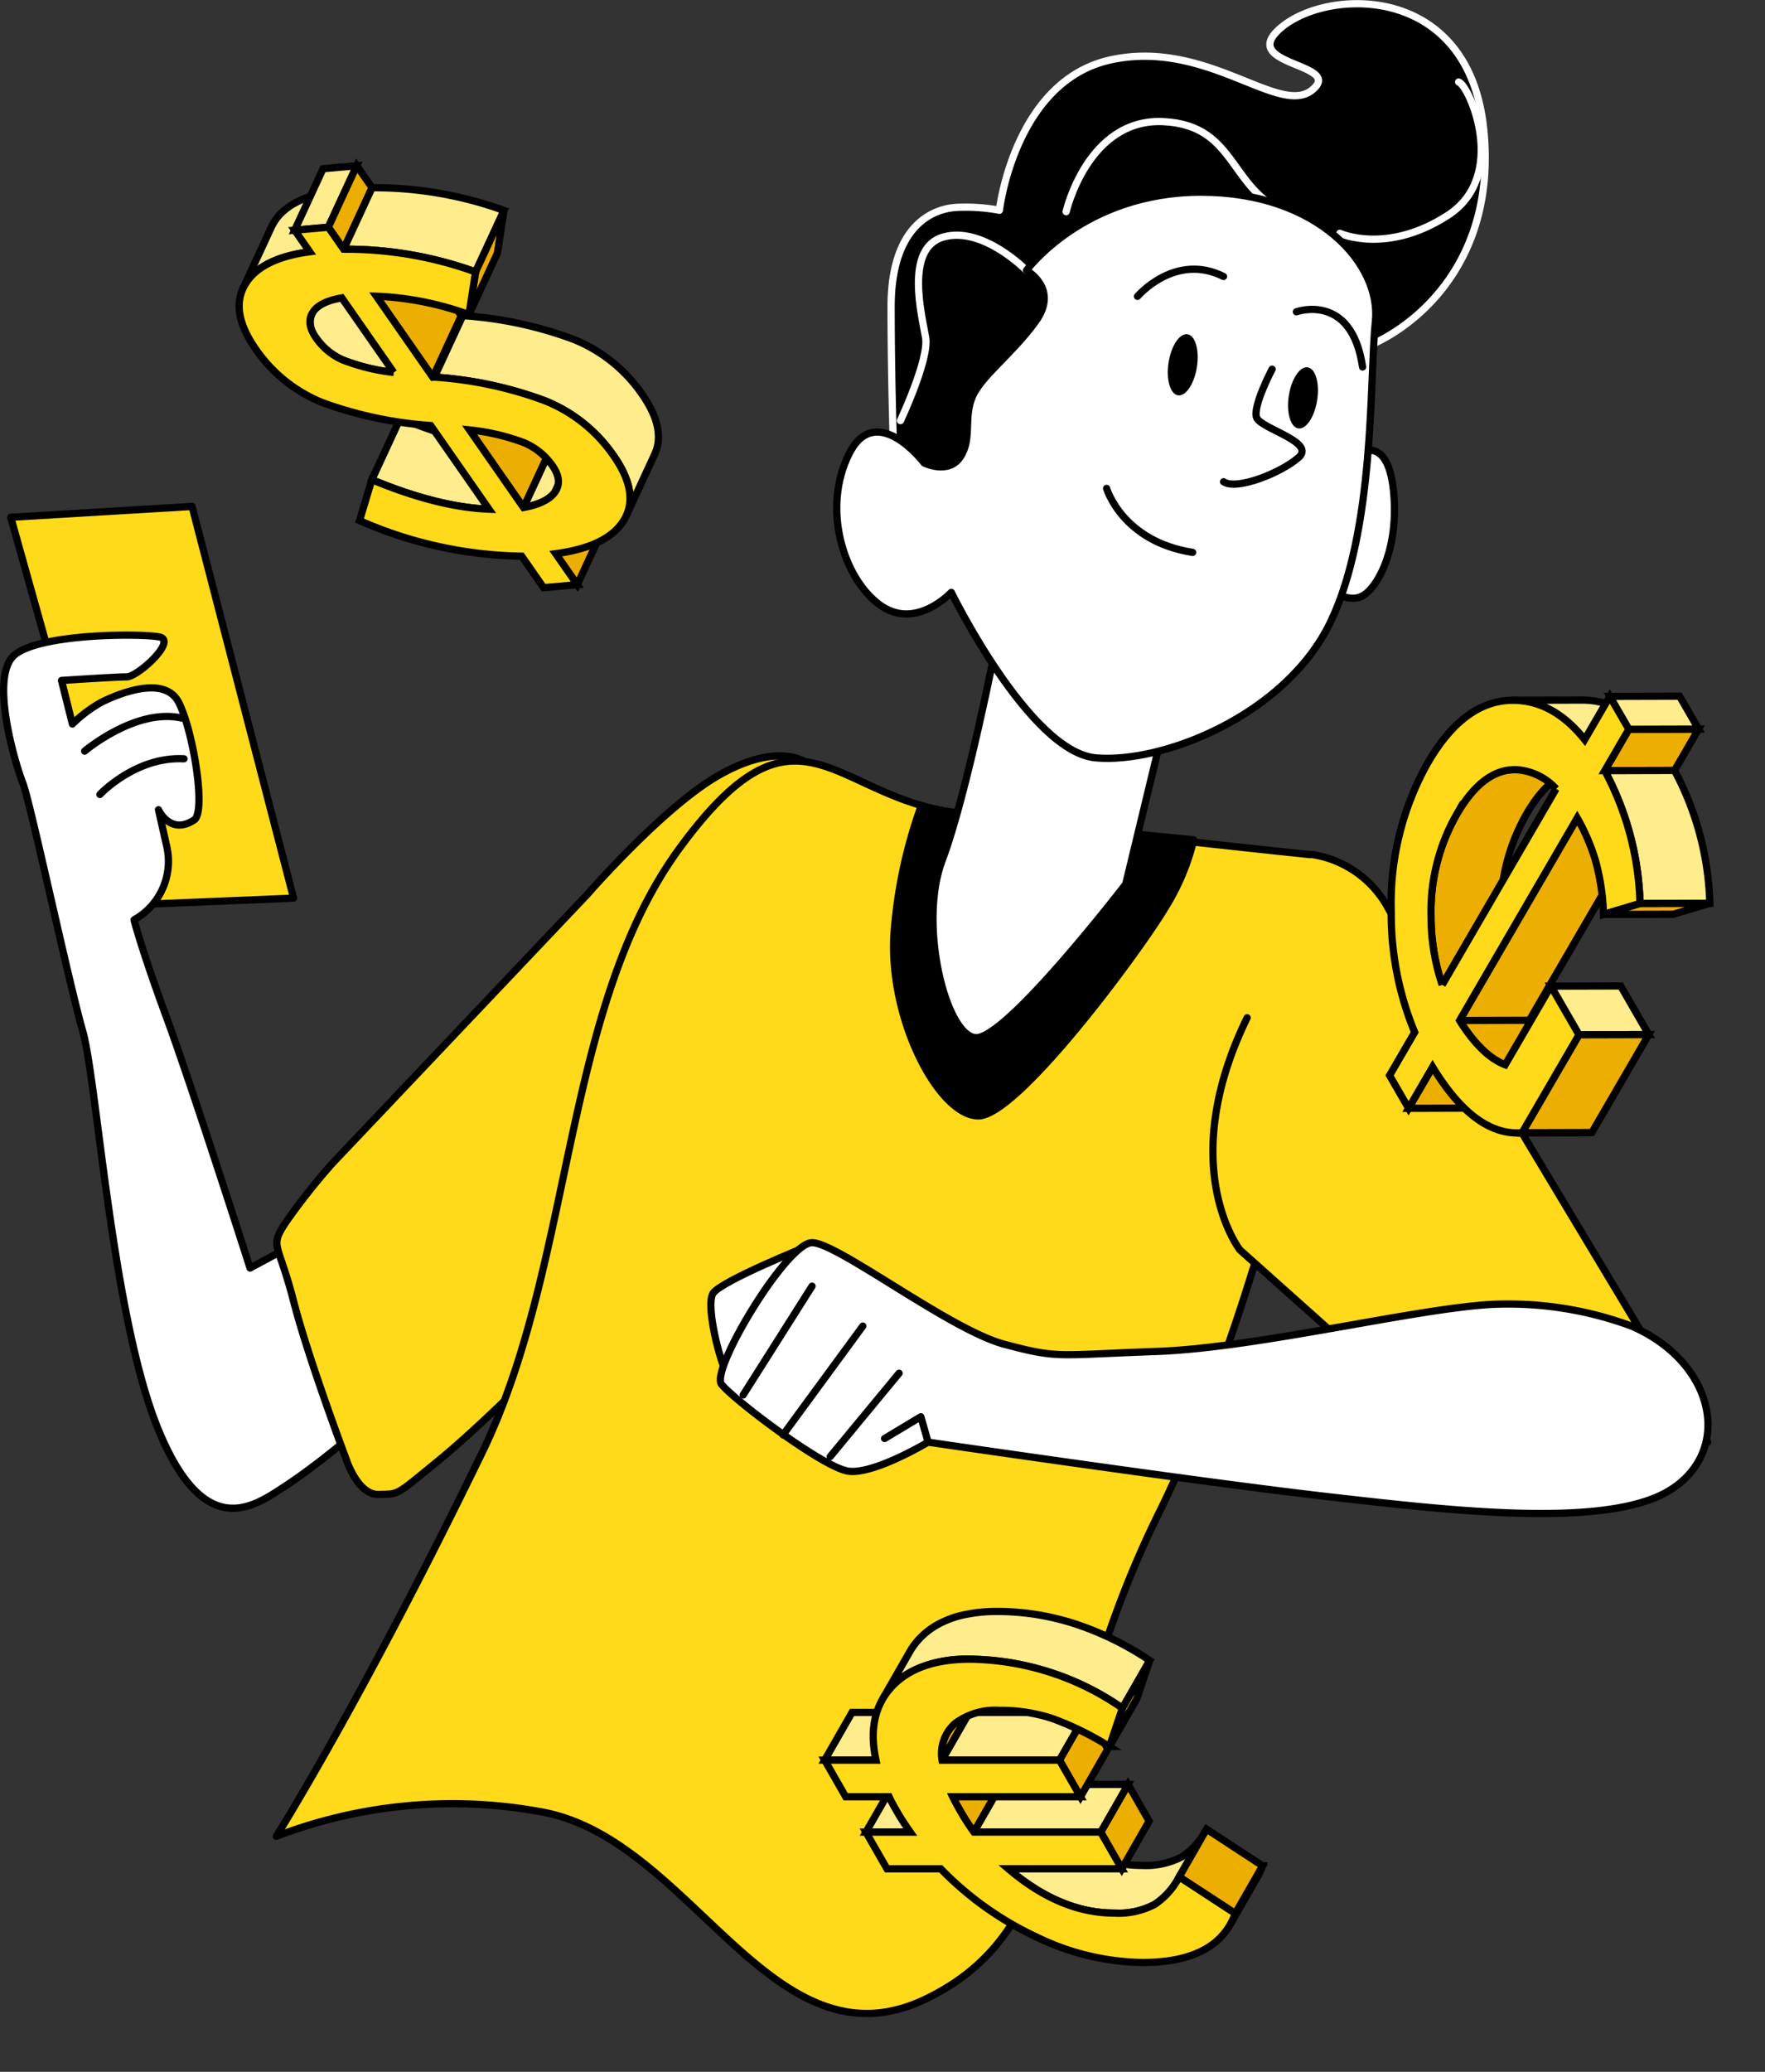 <svg xmlns="http://www.w3.org/2000/svg" width="244.145" height="286.508" viewBox="0 0 244.145 286.508">
  <rect x="0" y="0" width="244.145" height="286.508" fill="#333333" stroke="none"/>
  <g id="Grupo_3267" data-name="Grupo 3267" transform="translate(-1306.211 -2525.286)">
    <g id="Grupo_3066" data-name="Grupo 3066" transform="translate(1113.938 2358.887)">
      <g id="Grupo_3057" data-name="Grupo 3057" transform="translate(315.535 166.911)">
        <path id="Trazado_7873" data-name="Trazado 7873" d="M254.135,230.842s-.416-10.818-.416-22.051,5.825-13.731,9.57-13.731a25.12,25.12,0,0,1,5.408.416s2.082-17.892,15.4-20.8,23.3,7.906,27.876,4.161-10.816-3.329-4.159-8.739,25.8-5.824,27.876,14.147-11.649,29.125-18.306,30.79-15.81-10.4-24.549-9.986-7.49,10.4-12.9,14.561-9.569,2.082-9.569,7.49-2.5,8.323-9.153,8.739S254.135,230.842,254.135,230.842Z" transform="translate(-253.719 -166.911)" stroke="#fff" stroke-linecap="round" stroke-linejoin="round" stroke-width="1"/>
        <path id="Trazado_7874" data-name="Trazado 7874" d="M284.431,193.19s6.475,2.989,14.945-2.49,2.989-17.934,1.494-18.432" transform="translate(-222.362 -161.439)" fill="none" stroke="#fff" stroke-linecap="round" stroke-linejoin="round" stroke-width="1"/>
        <path id="Trazado_7875" data-name="Trazado 7875" d="M265.7,187.44s2.989-12.951,13.45-12.453,8.967,9.964,17.934,12.953" transform="translate(-241.488 -158.679)" fill="none" stroke="#fff" stroke-linecap="round" stroke-linejoin="round" stroke-width="1"/>
        <path id="Trazado_7876" data-name="Trazado 7876" d="M271.787,187.623s-5.97-6.132-11.449-4.636-2.989,10.958-2.492,13.947-3.486,11.457-3.486,11.457" transform="translate(-253.065 -150.737)" fill="none" stroke="#fff" stroke-linecap="round" stroke-linejoin="round" stroke-width="1"/>
      </g>
      <g id="Grupo_3060" data-name="Grupo 3060" transform="translate(193.175 236.429)">
        <path id="Trazado_7877" data-name="Trazado 7877" d="M193.465,202.813l15.046,53.665,24.074-1-14.043-54.166Z" transform="translate(-192.878 -201.308)" fill="#ffda1a" stroke="#000" stroke-linecap="round" stroke-linejoin="round" stroke-width="1"/>
        <g id="Grupo_3059" data-name="Grupo 3059" transform="translate(0 17.806)">
          <g id="Grupo_3058" data-name="Grupo 3058">
            <path id="Trazado_7878" data-name="Trazado 7878" d="M233.383,294.124l-6.52,3.513s-8.025-25.077-11.536-34.608-4.513-13.541-4.513-13.541l.166-.1a9.255,9.255,0,0,0,4.365-10.024l-1.148-5.105s1.609,3.6,4.935,1.409c1.673-1.1-.109-12.2-2.116-16.21s-8.711-1.067-10.717-.065a18.79,18.79,0,0,0-4.012,3.009l-1.506-6.019s7.524-.5,9.028-.5,7.023-5.016,4.515-5.517-16.552-.5-20.062,2.508.178,15.224,1.181,17.732,6.257,27.215,8.264,34.236,4.057,39.595,10.491,55.19,13.277,10.515,17.336,7.885c7.317-4.739,17.328-14.083,17.328-14.083Z" transform="translate(-193.175 -210.119)" fill="#fff" stroke="#000" stroke-linecap="round" stroke-linejoin="round" stroke-width="1"/>
            <path id="Trazado_7879" data-name="Trazado 7879" d="M198.52,220.477s7.049-5.992,13.393-4.582" transform="translate(-187.717 -204.441)" fill="none" stroke="#000" stroke-linecap="round" stroke-linejoin="round" stroke-width="1"/>
            <path id="Trazado_7880" data-name="Trazado 7880" d="M199.566,223.519s4.935-5.285,11.631-4.933" transform="translate(-186.649 -201.492)" fill="none" stroke="#000" stroke-linecap="round" stroke-linejoin="round" stroke-width="1"/>
          </g>
          <path id="Trazado_7881" data-name="Trazado 7881" d="M272.278,219.74c-7.689,4.445-18.071,16.409-18.071,16.409l-35.244,37.169a89.141,89.141,0,0,0-6.52,8.258c-2.2,3.4-.987,2.568,1.12,10.742s7.307,21.952,7.307,21.952,1.576,4.945,4.493,4.848,2.192.27,8.4-4.8S250.2,298.84,250.2,298.84s15.046-29.088,19.058-47.645c3.073-14.214,18.934-28.323,15.71-32.827C284.225,217.315,279.967,215.294,272.278,219.74Z" transform="translate(-173.875 -200.29)" fill="#ffda1a" stroke="#000" stroke-linecap="round" stroke-linejoin="round" stroke-width="1"/>
        </g>
      </g>
      <path id="Trazado_7882" data-name="Trazado 7882" d="M355.351,230.974s-33.707-3.469-50.35-5.965-21.366-17.134-37.593,5.022-14.585,57.417-27.314,83.6c-16.849,34.662-28.454,53.029-28.454,53.029a67.961,67.961,0,0,1,36.7-3.383c20.8,3.745,31.833,36.182,53.177,25.851s15.556-33.472,32.2-67.174,25.38-84.048,25.38-86.96S355.351,230.974,355.351,230.974Z" transform="translate(18.854 53.682)" fill="#ffda1a" stroke="#000" stroke-linecap="round" stroke-linejoin="round" stroke-width="1"/>
      <path id="Trazado_7883" data-name="Trazado 7883" d="M295.4,226.4c-10.04-.962-23.933-2.4-33.539-3.842-1.4-.21-2.809-.439-4.22-.673a66.612,66.612,0,0,0-3.684,17.316c-.833,12.065,6.241,25.38,11.649,25.38s22.053-22.468,25.8-28.708A31.706,31.706,0,0,0,295.4,226.4Z" transform="translate(61.993 56.131)" stroke="#000" stroke-linecap="round" stroke-linejoin="round" stroke-width="1"/>
      <path id="Trazado_7884" data-name="Trazado 7884" d="M265.354,210.691s-4.159,21.219-7.488,29.957.416,24.133,4.576,24.547,20.8-21.219,20.8-21.219l5.825-24.133S267.852,214.02,265.354,210.691Z" transform="translate(64.743 44.7)" fill="#fff" stroke="#000" stroke-linecap="round" stroke-linejoin="round" stroke-width="1"/>
      <g id="Grupo_3061" data-name="Grupo 3061" transform="translate(285.511 284.576)">
        <path id="Trazado_7885" data-name="Trazado 7885" d="M289.509,225.132a14.418,14.418,0,0,1,10.531,7.524c4.012,7.021,44.135,73.726,44.135,73.726L317.094,313.4l-37.617-33.6s-9.028-11.536,1-32.1" transform="translate(-201.205 -225.132)" fill="#ffda1a" stroke="#000" stroke-linecap="round" stroke-linejoin="round" stroke-width="1"/>
        <path id="Trazado_7886" data-name="Trazado 7886" d="M249,256.4s-9.6,8.591-10.109,10.614,5.055,10.109,6.571,10.616,2.023-4.045,1.517-6.068-1.517-5.053-1.517-5.053l5.561-6.571S253.049,257.411,249,256.4Z" transform="translate(-127.758 -271.958) rotate(20)" fill="#fff" stroke="#000" stroke-linecap="round" stroke-linejoin="round" stroke-width="1"/>
        <path id="Trazado_7887" data-name="Trazado 7887" d="M368.065,263.221a49.254,49.254,0,0,0-19.058-3.009c-10.533.5-32.6,6.019-46.643,6.52s-13.543,1-21.065-1-23.072-14.044-26.582-14.044-14.042,17.554-12.538,19.561,14.044,11.536,17.554,12.037,11.033-4.012,11.033-4.012,37.617,5.515,55.169,7.522,39.121,4.513,47.647-1S379.6,268.237,368.065,263.221Z" transform="translate(-235.627 -198.021)" fill="#fff" stroke="#000" stroke-linecap="round" stroke-linejoin="round" stroke-width="1"/>
        <line id="Línea_116" data-name="Línea 116" x1="9.529" y2="15.046" transform="translate(9.561 59.683)" fill="none" stroke="#000" stroke-linecap="round" stroke-linejoin="round" stroke-width="1"/>
        <line id="Línea_117" data-name="Línea 117" x1="11.034" y2="15.046" transform="translate(15.078 65.2)" fill="none" stroke="#000" stroke-linecap="round" stroke-linejoin="round" stroke-width="1"/>
        <line id="Línea_118" data-name="Línea 118" x1="9.529" y2="11.535" transform="translate(21.598 71.72)" fill="none" stroke="#000" stroke-linecap="round" stroke-linejoin="round" stroke-width="1"/>
        <path id="Trazado_7888" data-name="Trazado 7888" d="M259.291,267.108l-1-3.511-5.015,3.009" transform="translate(-224.151 -185.859)" fill="none" stroke="#000" stroke-linecap="round" stroke-linejoin="round" stroke-width="1"/>
      </g>
      <g id="Grupo_3062" data-name="Grupo 3062" transform="translate(308.01 192.978)">
        <path id="Trazado_7889" data-name="Trazado 7889" d="M287.522,197.986s4.159-2.914,4.992,4.992-2.08,13.314-4.161,14.563-4.576-.833-4.576-.833Z" transform="translate(-215.505 -161.786)" fill="#fff" stroke="#000" stroke-linecap="round" stroke-linejoin="round" stroke-width="1"/>
        <path id="Trazado_7890" data-name="Trazado 7890" d="M262.1,217.256s-6.657-8.737-10.4-1.247-.833,17.059,4.159,20.8,9.986-1.663,9.986-1.663,10.818,22.051,19.972,22.884,26.214-5.825,32.455-18.723,5.408-33.7,6.241-41.608-7.906-17.892-24.133-17.892-24.133,10.818-24.133,10.818,4.578,2.5,1.249,7.074-7.49,7.49-8.739,10.4,0,5.824-1.663,8.32S262.1,217.256,262.1,217.256Z" transform="translate(-249.996 -179.809)" fill="#fff" stroke="#000" stroke-linecap="round" stroke-linejoin="round" stroke-width="1"/>
        <path id="Trazado_7891" data-name="Trazado 7891" d="M276.685,194.059c-.362,2.332-1.532,4.089-2.615,3.921s-1.667-2.195-1.306-4.527,1.532-4.086,2.615-3.919S277.047,191.726,276.685,194.059Z" transform="translate(-226.858 -169.891)"/>
        <path id="Trazado_7892" data-name="Trazado 7892" d="M284.916,196.326c-.36,2.332-1.532,4.086-2.613,3.919s-1.669-2.195-1.308-4.527,1.532-4.086,2.615-3.919S285.278,193.993,284.916,196.326Z" transform="translate(-218.454 -167.579)"/>
        <path id="Trazado_7893" data-name="Trazado 7893" d="M270.584,188.832s5.188-6.105,11.9-2.747" transform="translate(-228.975 -174.431)" fill="none" stroke="#000" stroke-linecap="round" stroke-linejoin="round" stroke-width="1"/>
        <path id="Trazado_7894" data-name="Trazado 7894" d="M281.458,188.158s7.631-2.747,9.157,7.631" transform="translate(-217.872 -171.62)" fill="none" stroke="#000" stroke-linecap="round" stroke-linejoin="round" stroke-width="1"/>
        <path id="Trazado_7895" data-name="Trazado 7895" d="M283.19,191.919s-2.747,5.19-2.136,6.716,8.24,3.357,5.8,5.493-8.547,4.58-10.378,3.359" transform="translate(-222.961 -167.445)" fill="none" stroke="#000" stroke-linecap="round" stroke-linejoin="round" stroke-width="1"/>
        <path id="Trazado_7896" data-name="Trazado 7896" d="M268.469,200.075s2.138,7.326,11.906,8.852" transform="translate(-231.134 -159.117)" fill="none" stroke="#000" stroke-linecap="round" stroke-linejoin="round" stroke-width="1"/>
      </g>
    </g>
    <g id="_002-simbolo-del-euro" data-name="002-simbolo-del-euro" transform="translate(1416.033 2761.416) rotate(-30)">
      <g id="Grupo_3164" data-name="Grupo 3164" transform="translate(0 0)">
        <g id="Grupo_3149" data-name="Grupo 3149" transform="translate(0.017 16.078)">
          <path id="Trazado_7998" data-name="Trazado 7998" d="M5.823,18.271,12.4,14.451l5.311,3.066-6.575,3.821Z" transform="translate(-5.823 -14.451)" fill="#ffec8c" stroke="#000" stroke-width="1"/>
        </g>
        <g id="Grupo_3150" data-name="Grupo 3150" transform="translate(0.049 4.603)">
          <path id="Trazado_7999" data-name="Trazado 7999" d="M5.85,8.671l6.575-3.821L18.57,8.4,12,12.219Z" transform="translate(-5.85 -4.851)" fill="#ffec8c" stroke="#000" stroke-width="1"/>
        </g>
        <g id="Grupo_3151" data-name="Grupo 3151" transform="translate(12.781 17.842)">
          <path id="Trazado_8000" data-name="Trazado 8000" d="M16.569,19.747l6.575-3.821c-.041.525-.063,1.334-.067,2.452a29.075,29.075,0,0,0,.17,3.251l-6.575,3.821A29.049,29.049,0,0,1,16.5,22.2C16.505,21.082,16.528,20.272,16.569,19.747Z" transform="translate(-16.502 -15.926)" fill="#ecae00" stroke="#000" stroke-width="1"/>
        </g>
        <g id="Grupo_3152" data-name="Grupo 3152" transform="translate(37.246 51.37)">
          <path id="Trazado_8001" data-name="Trazado 8001" d="M43.544,44.949,36.969,48.77a9.817,9.817,0,0,0,1.379-.973l6.575-3.821A9.818,9.818,0,0,1,43.544,44.949Z" transform="translate(-36.969 -43.976)" fill="#ff5766" stroke="#000" stroke-width="1"/>
        </g>
        <g id="Grupo_3153" data-name="Grupo 3153" transform="translate(14.533 30.32)">
          <path id="Trazado_8002" data-name="Trazado 8002" d="M44.3,39.243l-6.575,3.821a10.132,10.132,0,0,1-4.671,1.509,10.722,10.722,0,0,1-5.464-1.76q-6.448-3.723-9.619-12.626l6.575-3.821q3.167,8.889,9.619,12.626a10.72,10.72,0,0,0,5.464,1.761A10.133,10.133,0,0,0,44.3,39.243Z" transform="translate(-17.967 -26.365)" fill="#ffec8c" stroke="#000" stroke-width="1"/>
        </g>
        <g id="Grupo_3154" data-name="Grupo 3154" transform="translate(28.122 32.314)">
          <path id="Trazado_8003" data-name="Trazado 8003" d="M29.353,31.855l6.575-3.821-.017,5.852-6.575,3.821Z" transform="translate(-29.336 -28.034)" fill="#ecae00" stroke="#000" stroke-width="1"/>
        </g>
        <g id="Grupo_3155" data-name="Grupo 3155" transform="translate(12.951 23.546)">
          <path id="Trazado_8004" data-name="Trazado 8004" d="M16.644,24.519,23.219,20.7l15.188,8.769-6.575,3.821Z" transform="translate(-16.644 -20.698)" fill="#ffec8c" stroke="#000" stroke-width="1"/>
        </g>
        <g id="Grupo_3156" data-name="Grupo 3156" transform="translate(34.442 43.106)">
          <path id="Trazado_8005" data-name="Trazado 8005" d="M34.623,40.883,41.2,37.062l4.183,8.265-6.575,3.821Z" transform="translate(-34.623 -37.062)" fill="#ecae00" stroke="#000" stroke-width="1"/>
        </g>
        <g id="Grupo_3157" data-name="Grupo 3157" transform="translate(14.105 9.823)">
          <path id="Trazado_8006" data-name="Trazado 8006" d="M20.058,13.039l6.575-3.821a6.192,6.192,0,0,0-2.449,2.9L17.61,15.934A6.192,6.192,0,0,1,20.058,13.039Z" transform="translate(-17.61 -9.218)" fill="#ecae00" stroke="#000" stroke-width="1"/>
        </g>
        <g id="Grupo_3158" data-name="Grupo 3158" transform="translate(28.155 20.839)">
          <path id="Trazado_8007" data-name="Trazado 8007" d="M29.38,22.255l6.575-3.821-.017,5.84L29.364,28.1Z" transform="translate(-29.364 -18.434)" fill="#ecae00" stroke="#000" stroke-width="1"/>
        </g>
        <g id="Grupo_3159" data-name="Grupo 3159" transform="translate(14.105 12.718)">
          <path id="Trazado_8008" data-name="Trazado 8008" d="M17.61,15.461l6.575-3.821,14.066,8.121-6.575,3.821Z" transform="translate(-17.61 -11.64)" fill="#ffec8c" stroke="#000" stroke-width="1"/>
        </g>
        <path id="Exclusión_1" data-name="Exclusión 1" d="M28.125,22.792A37.849,37.849,0,0,0,13.257,6.382h0A16.714,16.714,0,0,0,5.041,3.821a10.417,10.417,0,0,0-3.083.459A9.586,9.586,0,0,0,0,5.136L6.571,1.317A9.6,9.6,0,0,1,8.532.459,10.417,10.417,0,0,1,11.615,0,13.3,13.3,0,0,1,15.56.64a21.349,21.349,0,0,1,4.272,1.921,34.5,34.5,0,0,1,4.454,3.062A35.666,35.666,0,0,1,28.25,9.381a42.352,42.352,0,0,1,6.45,9.59l-6.575,3.821Z" transform="translate(11.179 0)" fill="#ffec8c" stroke="#000" stroke-width="1"/>
        <g id="Grupo_3161" data-name="Grupo 3161" transform="translate(35.097 18.971)">
          <path id="Trazado_8010" data-name="Trazado 8010" d="M39.378,20.692l6.575-3.821-4.206,3.7-6.575,3.821Z" transform="translate(-35.171 -16.871)" fill="#ecae00" stroke="#000" stroke-width="1"/>
        </g>
        <g id="Grupo_3162" data-name="Grupo 3162" transform="translate(0 3.821)">
          <path id="Trazado_8011" data-name="Trazado 8011" d="M30.244,6.757a37.722,37.722,0,0,1,14.868,16.41l-4.206,3.7a41.621,41.621,0,0,0-4.921-7.331,22.977,22.977,0,0,0-5.764-4.619,9.263,9.263,0,0,0-6.18-1.5,5.56,5.56,0,0,0-4.126,3.5l14.066,8.121-.017,5.84L18.657,22.038c-.041.525-.063,1.334-.067,2.452a29.049,29.049,0,0,0,.17,3.251l15.188,8.769-.017,5.852-13.59-7.846q3.166,8.889,9.619,12.626a10.722,10.722,0,0,0,5.464,1.76,10.26,10.26,0,0,0,4.827-1.6l4.183,8.264q-5.517,4.63-14.5-.554a34.434,34.434,0,0,1-10.9-10.337,44.892,44.892,0,0,1-6.789-14.831l-6.442-3.72.017-5.852,5.311,3.066c-.106-1.147-.173-2.27-.169-3.354s.025-1.871.076-2.344l-5.2-3L5.858,8.8,12,12.347q1.971-6.128,6.942-7.692,4.986-1.543,11.3,2.1Z" transform="translate(-5.809 -4.196)" fill="#ffda1a" stroke="#000" stroke-width="1"/>
        </g>
      </g>
    </g>
    <g id="_001-simbolo-del-dolar" data-name="001-simbolo-del-dolar" transform="matrix(0.819, -0.574, 0.574, 0.819, 1331.413, 2562.272)">
      <g id="Grupo_3148" data-name="Grupo 3148" transform="translate(0 0)">
        <g id="Grupo_3132" data-name="Grupo 3132" transform="translate(19.573 57.351)">
          <path id="Trazado_7982" data-name="Trazado 7982" d="M23.99,46.62l8.1-4.706-.015,5.226-8.1,4.706Z" transform="translate(-23.975 -41.914)" fill="#ecae00" stroke="#000" stroke-width="1"/>
        </g>
        <g id="Grupo_3133" data-name="Grupo 3133" transform="translate(4.639 34.381)">
          <path id="Trazado_7983" data-name="Trazado 7983" d="M13.321,30.234l8.1-4.706q5.3,8.36,10.924,12.639l-8.1,4.706Q18.618,38.59,13.321,30.234Z" transform="translate(-13.321 -25.528)" fill="#ffec8c" stroke="#000" stroke-width="1"/>
        </g>
        <g id="Grupo_3134" data-name="Grupo 3134" transform="translate(19.61 49.568)">
          <path id="Trazado_7984" data-name="Trazado 7984" d="M24,41.068l8.1-4.706c2.018.926,3.621,1.176,4.811.737l-8.1,4.706C27.623,42.244,26.019,41.994,24,41.068Z" transform="translate(-24.001 -36.362)" fill="#ffec8c" stroke="#000" stroke-width="1"/>
        </g>
        <g id="Grupo_3135" data-name="Grupo 3135" transform="translate(24.42 50.103)">
          <path id="Trazado_7985" data-name="Trazado 7985" d="M35.963,36.744l-8.1,4.706a2.74,2.74,0,0,1-.432.2l8.1-4.706A2.733,2.733,0,0,0,35.963,36.744Z" transform="translate(-27.433 -36.744)" fill="#73bd1e" stroke="#000" stroke-width="1"/>
        </g>
        <g id="Grupo_3136" data-name="Grupo 3136" transform="translate(19.61 36.488)">
          <path id="Trazado_7986" data-name="Trazado 7986" d="M24.038,31.737l8.1-4.706L32.1,40.11,24,44.816Z" transform="translate(-24.001 -27.031)" fill="#ecae00" stroke="#000" stroke-width="1"/>
        </g>
        <g id="Grupo_3137" data-name="Grupo 3137" transform="translate(19.672 27.624)">
          <path id="Trazado_7987" data-name="Trazado 7987" d="M24.046,25.413,27.98,22.75l4.164-2.043.183.106-8.1,4.706Z" transform="translate(-24.046 -20.707)" fill="#ecc600" stroke="#000" stroke-width="1"/>
        </g>
        <g id="Grupo_3138" data-name="Grupo 3138" transform="translate(9.571 10.892)">
          <path id="Trazado_7988" data-name="Trazado 7988" d="M18.2,13.476l8.1-4.706a3.18,3.18,0,0,0-1.356,3.006,8.833,8.833,0,0,0,1.248,4.576A28.208,28.208,0,0,0,31,21.859l-8.1,4.706a28.212,28.212,0,0,1-4.809-5.507,8.835,8.835,0,0,1-1.248-4.576A3.181,3.181,0,0,1,18.2,13.476Z" transform="translate(-16.84 -8.771)" fill="#ffec8c" stroke="#000" stroke-width="1"/>
        </g>
        <path id="Unión_4" data-name="Unión 4" d="M14.066,27.855a20.99,20.99,0,0,0-3.4-11.67A53.964,53.964,0,0,0,0,4.706L8.1,0a53.97,53.97,0,0,1,10.67,11.48,20.994,20.994,0,0,1,3.4,11.67q-.017,5.841-3.334,7.774l-8.1,4.706Q14.049,33.7,14.066,27.855Z" transform="translate(19.856 27.73)" fill="#ffec8c" stroke="#000" stroke-width="1"/>
        <g id="Grupo_3141" data-name="Grupo 3141" transform="translate(19.672 13.969)">
          <path id="Trazado_7991" data-name="Trazado 7991" d="M24.084,15.671l8.1-4.706-.039,13.655-8.1,4.706Z" transform="translate(-24.046 -10.965)" fill="#ecae00" stroke="#000" stroke-width="1"/>
        </g>
        <g id="Grupo_3142" data-name="Grupo 3142" transform="translate(5.221 1.594)">
          <path id="Trazado_7992" data-name="Trazado 7992" d="M13.736,7.745l8.1-4.706q.236-.138.489-.255,3.826-1.8,9.976,1.4L24.2,8.888Q18.057,5.7,14.225,7.49q-.253.118-.489.255Z" transform="translate(-13.736 -2.137)" fill="#ffec8c" stroke="#000" stroke-width="1"/>
        </g>
        <g id="Grupo_3143" data-name="Grupo 3143" transform="translate(15.697)">
          <path id="Trazado_7993" data-name="Trazado 7993" d="M21.21,5.706,29.308,1l4.047,2.336-8.1,4.706Z" transform="translate(-21.21 -1)" fill="#ffec8c" stroke="#000" stroke-width="1"/>
        </g>
        <g id="Grupo_3144" data-name="Grupo 3144" transform="translate(19.733 2.336)">
          <path id="Trazado_7994" data-name="Trazado 7994" d="M24.1,7.373l8.1-4.706-.011,3.709-8.1,4.706Z" transform="translate(-24.089 -2.667)" fill="#ecae00" stroke="#000" stroke-width="1"/>
        </g>
        <g id="Grupo_3145" data-name="Grupo 3145" transform="translate(19.733 6.045)">
          <path id="Trazado_7995" data-name="Trazado 7995" d="M24.089,10.019l8.1-4.706a52.719,52.719,0,0,1,13.14,13.046l-8.1,4.706a52.719,52.719,0,0,0-13.14-13.046Z" transform="translate(-24.089 -5.313)" fill="#ffec8c" stroke="#000" stroke-width="1"/>
        </g>
        <g id="Grupo_3146" data-name="Grupo 3146" transform="translate(28.734 19.091)">
          <path id="Trazado_7996" data-name="Trazado 7996" d="M34.649,19.326l8.1-4.706-4.139,4.308-8.1,4.706Z" transform="translate(-30.51 -14.62)" fill="#ecae00" stroke="#000" stroke-width="1"/>
        </g>
        <g id="Grupo_3147" data-name="Grupo 3147" transform="translate(0 4.706)">
          <path id="Trazado_7997" data-name="Trazado 7997" d="M40.537,43.567a20.99,20.99,0,0,1,3.4,11.67q-.018,6.364-3.954,8.088c-2.624,1.159-6.088.608-10.38-1.617l-.015,5.226L25.538,64.6l.015-5.31a57.626,57.626,0,0,1-15.541-16.9l4.639-3.654q5.3,8.36,10.924,12.639l.04-14.1a54.364,54.364,0,0,1-10.451-11.2,20.457,20.457,0,0,1-3.3-11.4q.018-6.28,3.856-8.074T25.7,8l.01-3.639,4.047,2.336L29.745,10.4a52.719,52.719,0,0,1,13.14,13.046l-4.139,4.308a42,42,0,0,0-9.023-9.431l-.039,13.655.183.106a53.975,53.975,0,0,1,10.67,11.48Zm-6.105,11.1c1.177-.432,1.78-1.491,1.785-3.191a9.174,9.174,0,0,0-1.382-4.837,30.118,30.118,0,0,0-5.176-5.789l-.037,13.079c2.018.926,3.621,1.176,4.811.737M25.64,28.338l.036-12.574c-1.908-.9-3.389-1.112-4.468-.652s-1.621,1.513-1.625,3.142a8.835,8.835,0,0,0,1.248,4.576,28.212,28.212,0,0,0,4.809,5.507" transform="translate(-10.012 -4.357)" fill="#ffda1a" stroke="#000" stroke-width="1"/>
        </g>
      </g>
    </g>
    <g id="_005-simbolo-de-moneda-1" data-name="005-simbolo-de-moneda-1" transform="translate(1516.408 2608.782) rotate(30)">
      <g id="Grupo_3214" data-name="Grupo 3214" transform="translate(0 0)">
        <g id="Grupo_3201" data-name="Grupo 3201" transform="translate(21.587 56.631)">
          <path id="Trazado_8045" data-name="Trazado 8045" d="M24.283,45.767l8.345-4.85-.019,6.617-8.345,4.85Z" transform="translate(-24.264 -40.918)" fill="#ecae00" stroke="#000" stroke-width="1"/>
        </g>
        <g id="Grupo_3202" data-name="Grupo 3202" transform="translate(21.626 49.203)">
          <path id="Trazado_8046" data-name="Trazado 8046" d="M24.292,40.532a25.848,25.848,0,0,1,4.228-3.31,13.407,13.407,0,0,1,4.118-1.54c3.339,1.769,6.2,2.522,8.526,2.152l-8.345,4.85C30.494,43.054,27.631,42.3,24.292,40.532Z" transform="translate(-24.292 -35.682)" fill="#ecae00" stroke="#000" stroke-width="1"/>
        </g>
        <g id="Grupo_3203" data-name="Grupo 3203" transform="translate(7.018 15.355)">
          <path id="Trazado_8047" data-name="Trazado 8047" d="M17.854,16.673l8.345-4.85q-3.833,2.228-3.859,9.288a26.978,26.978,0,0,0,3.974,14.041A29.651,29.651,0,0,0,32.4,42.611l-8.345,4.85A29.653,29.653,0,0,1,17.969,40,26.978,26.978,0,0,1,14,25.961q.02-7.064,3.859-9.288Z" transform="translate(-13.995 -11.823)" fill="#ecae00" stroke="#000" stroke-width="1"/>
        </g>
        <g id="Grupo_3204" data-name="Grupo 3204" transform="translate(36.322 58.324)">
          <path id="Trazado_8048" data-name="Trazado 8048" d="M43,42.46l-8.345,4.85q.28-.163.55-.349l8.345-4.85Q43.276,42.3,43,42.46Z" transform="translate(-34.651 -42.111)" fill="#ff5766" stroke="#000" stroke-width="1"/>
        </g>
        <g id="Grupo_3205" data-name="Grupo 3205" transform="translate(21.626 16.815)">
          <path id="Trazado_8049" data-name="Trazado 8049" d="M24.384,17.7l8.345-4.85-.092,32.388-8.345,4.85Z" transform="translate(-24.292 -12.852)" fill="#ecae00" stroke="#000" stroke-width="1"/>
        </g>
        <g id="Grupo_3206" data-name="Grupo 3206" transform="translate(30.188 38.774)">
          <path id="Trazado_8050" data-name="Trazado 8050" d="M30.327,33.181l8.345-4.85L45.4,32.215l-8.345,4.85Z" transform="translate(-30.327 -28.331)" fill="#ffec8c" stroke="#000" stroke-width="1"/>
        </g>
        <g id="Grupo_3207" data-name="Grupo 3207" transform="translate(36.872 42.659)">
          <path id="Trazado_8051" data-name="Trazado 8051" d="M35.082,35.919l8.345-4.85-.044,15.666-8.345,4.85Z" transform="translate(-35.038 -31.069)" fill="#ecae00" stroke="#000" stroke-width="1"/>
        </g>
        <g id="Grupo_3208" data-name="Grupo 3208" transform="translate(5.854 5.709)">
          <path id="Trazado_8052" data-name="Trazado 8052" d="M13.175,11.342l8.345-4.85q.139-.08.28-.157c3.173-1.721,6.858-1.74,11.056-.1l-8.345,4.85c-4.2-1.641-7.883-1.622-11.056.1q-.142.077-.28.157Z" transform="translate(-13.175 -5.024)" fill="#ffec8c" stroke="#000" stroke-width="1"/>
        </g>
        <g id="Grupo_3209" data-name="Grupo 3209" transform="translate(21.74 2.626)">
          <path id="Trazado_8053" data-name="Trazado 8053" d="M24.391,7.7l8.345-4.85-.019,6.617-8.345,4.85Z" transform="translate(-24.372 -2.851)" fill="#ecae00" stroke="#000" stroke-width="1"/>
        </g>
        <g id="Grupo_3210" data-name="Grupo 3210" transform="translate(17.21)">
          <path id="Trazado_8054" data-name="Trazado 8054" d="M21.179,5.85,29.524,1l4.549,2.626-8.345,4.85Z" transform="translate(-21.179 -1)" fill="#ffec8c" stroke="#000" stroke-width="1"/>
        </g>
        <g id="Grupo_3211" data-name="Grupo 3211" transform="translate(21.74 9.243)">
          <path id="Trazado_8055" data-name="Trazado 8055" d="M24.372,12.365l8.345-4.85A41.222,41.222,0,0,1,46.133,20.989l-8.345,4.85A41.223,41.223,0,0,0,24.372,12.365Z" transform="translate(-24.372 -7.515)" fill="#ffec8c" stroke="#000" stroke-width="1"/>
        </g>
        <g id="Grupo_3212" data-name="Grupo 3212" transform="translate(0 4.85)">
          <path id="Trazado_8056" data-name="Trazado 8056" d="M39.236,43.192l6.728,3.885L45.92,62.743c-3.6,2.487-8.714,1.9-15.266-1.693l-.019,6.617L26.086,65.04l.02-6.906A42.779,42.779,0,0,1,14.973,45.34,39.677,39.677,0,0,1,9.048,24.966q.029-10.229,6.134-13.528c3.173-1.721,6.858-1.74,11.056-.1l.02-6.921,4.549,2.626-.019,6.617A41.222,41.222,0,0,1,44.2,27.135l-3.62,3.827a31.591,31.591,0,0,0-4.691-5.9,28.593,28.593,0,0,0-5.126-3.829l-.092,32.388c3.339,1.769,6.2,2.522,8.526,2.152ZM26.127,50.561l.089-31.36a8.162,8.162,0,0,0-6.009.418q-4.114,2.128-4.141,9.443A26.978,26.978,0,0,0,20.04,43.1a29.647,29.647,0,0,0,6.087,7.459" transform="translate(-9.048 -4.418)" fill="#ffda1a" stroke="#000" stroke-width="1"/>
        </g>
        <g id="Grupo_3213" data-name="Grupo 3213" transform="translate(31.535 22.717)">
          <path id="Trazado_8057" data-name="Trazado 8057" d="M34.9,21.862l8.345-4.85-3.62,3.827-8.346,4.85Z" transform="translate(-31.276 -17.012)" fill="#ecae00" stroke="#000" stroke-width="1"/>
        </g>
      </g>
    </g>
  </g>
</svg>
